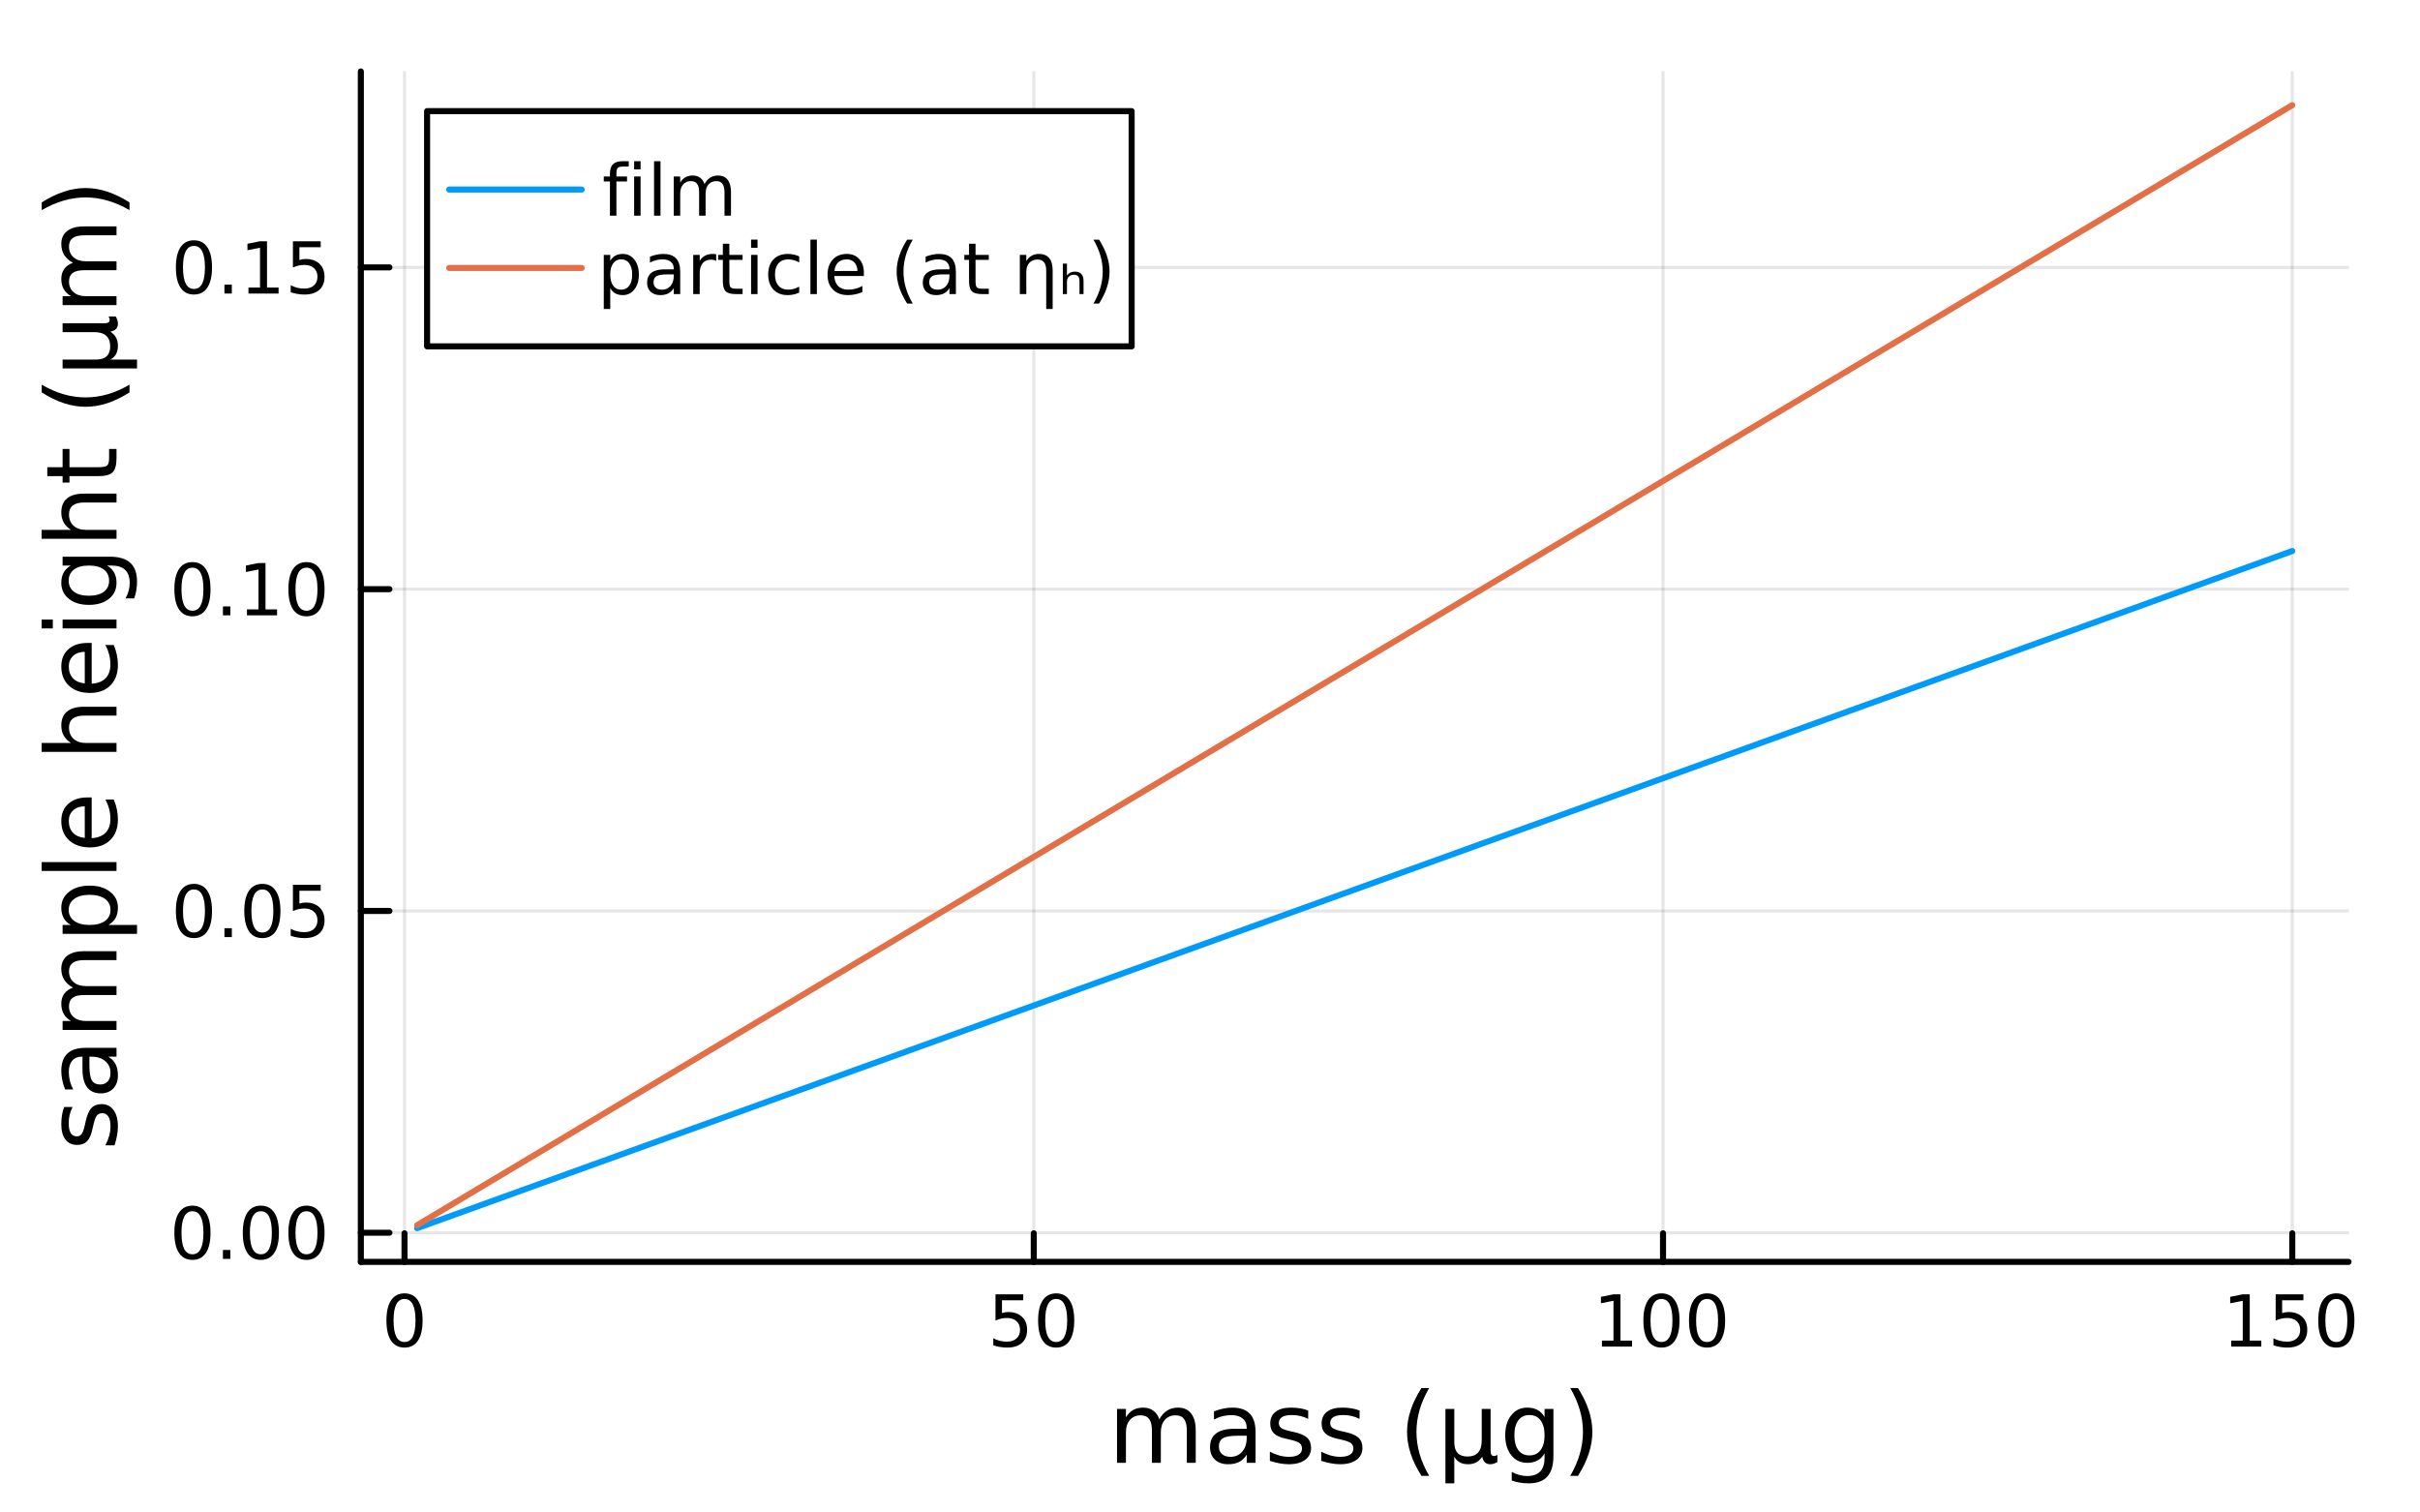 <?xml version="1.0" encoding="utf-8"?>
<svg xmlns="http://www.w3.org/2000/svg" xmlns:xlink="http://www.w3.org/1999/xlink" width="400" height="250" viewBox="0 0 1600 1000">
<rect x="0" y="0" width="1600" height="1000" fill="#333333" stroke="none"/>
<defs>
  <clipPath id="clip210">
    <rect x="0" y="0" width="1600" height="1000"/>
  </clipPath>
</defs>
<path clip-path="url(#clip210)" d="M0 1000 L1600 1000 L1600 0 L0 0  Z" fill="#ffffff" fill-rule="evenodd" fill-opacity="1"/>
<defs>
  <clipPath id="clip211">
    <rect x="320" y="0" width="1121" height="1000"/>
  </clipPath>
</defs>
<path clip-path="url(#clip210)" d="M238.572 834.31 L1552.76 834.31 L1552.76 47.244 L238.572 47.244  Z" fill="#ffffff" fill-rule="evenodd" fill-opacity="1"/>
<defs>
  <clipPath id="clip212">
    <rect x="238" y="47" width="1315" height="788"/>
  </clipPath>
</defs>
<polyline clip-path="url(#clip212)" style="stroke:#000000; stroke-linecap:round; stroke-linejoin:round; stroke-width:2; stroke-opacity:0.1; fill:none" points="267.445,834.31 267.445,47.244 "/>
<polyline clip-path="url(#clip212)" style="stroke:#000000; stroke-linecap:round; stroke-linejoin:round; stroke-width:2; stroke-opacity:0.1; fill:none" points="683.484,834.31 683.484,47.244 "/>
<polyline clip-path="url(#clip212)" style="stroke:#000000; stroke-linecap:round; stroke-linejoin:round; stroke-width:2; stroke-opacity:0.1; fill:none" points="1099.52,834.31 1099.52,47.244 "/>
<polyline clip-path="url(#clip212)" style="stroke:#000000; stroke-linecap:round; stroke-linejoin:round; stroke-width:2; stroke-opacity:0.1; fill:none" points="1515.56,834.31 1515.56,47.244 "/>
<polyline clip-path="url(#clip212)" style="stroke:#000000; stroke-linecap:round; stroke-linejoin:round; stroke-width:2; stroke-opacity:0.1; fill:none" points="238.572,815.039 1552.76,815.039 "/>
<polyline clip-path="url(#clip212)" style="stroke:#000000; stroke-linecap:round; stroke-linejoin:round; stroke-width:2; stroke-opacity:0.1; fill:none" points="238.572,602.29 1552.76,602.29 "/>
<polyline clip-path="url(#clip212)" style="stroke:#000000; stroke-linecap:round; stroke-linejoin:round; stroke-width:2; stroke-opacity:0.1; fill:none" points="238.572,389.54 1552.76,389.54 "/>
<polyline clip-path="url(#clip212)" style="stroke:#000000; stroke-linecap:round; stroke-linejoin:round; stroke-width:2; stroke-opacity:0.1; fill:none" points="238.572,176.79 1552.76,176.79 "/>
<polyline clip-path="url(#clip210)" style="stroke:#000000; stroke-linecap:round; stroke-linejoin:round; stroke-width:4; stroke-opacity:1; fill:none" points="238.572,834.31 1552.76,834.31 "/>
<polyline clip-path="url(#clip210)" style="stroke:#000000; stroke-linecap:round; stroke-linejoin:round; stroke-width:4; stroke-opacity:1; fill:none" points="267.445,834.31 267.445,815.412 "/>
<polyline clip-path="url(#clip210)" style="stroke:#000000; stroke-linecap:round; stroke-linejoin:round; stroke-width:4; stroke-opacity:1; fill:none" points="683.484,834.31 683.484,815.412 "/>
<polyline clip-path="url(#clip210)" style="stroke:#000000; stroke-linecap:round; stroke-linejoin:round; stroke-width:4; stroke-opacity:1; fill:none" points="1099.52,834.31 1099.52,815.412 "/>
<polyline clip-path="url(#clip210)" style="stroke:#000000; stroke-linecap:round; stroke-linejoin:round; stroke-width:4; stroke-opacity:1; fill:none" points="1515.56,834.31 1515.56,815.412 "/>
<path clip-path="url(#clip210)" d="M267.445 858.829 Q263.834 858.829 262.005 862.393 Q260.2 865.935 260.2 873.065 Q260.2 880.171 262.005 883.736 Q263.834 887.277 267.445 887.277 Q271.079 887.277 272.885 883.736 Q274.714 880.171 274.714 873.065 Q274.714 865.935 272.885 862.393 Q271.079 858.829 267.445 858.829 M267.445 855.125 Q273.255 855.125 276.311 859.731 Q279.39 864.315 279.39 873.065 Q279.39 881.791 276.311 886.398 Q273.255 890.981 267.445 890.981 Q261.635 890.981 258.556 886.398 Q255.501 881.791 255.501 873.065 Q255.501 864.315 258.556 859.731 Q261.635 855.125 267.445 855.125 Z" fill="#000000" fill-rule="nonzero" fill-opacity="1" /><path clip-path="url(#clip210)" d="M658.183 855.75 L676.54 855.75 L676.54 859.685 L662.466 859.685 L662.466 868.157 Q663.484 867.81 664.503 867.648 Q665.521 867.463 666.54 867.463 Q672.327 867.463 675.706 870.634 Q679.086 873.805 679.086 879.222 Q679.086 884.801 675.614 887.902 Q672.142 890.981 665.822 890.981 Q663.646 890.981 661.378 890.611 Q659.132 890.24 656.725 889.5 L656.725 884.801 Q658.808 885.935 661.031 886.49 Q663.253 887.046 665.73 887.046 Q669.734 887.046 672.072 884.94 Q674.41 882.833 674.41 879.222 Q674.41 875.611 672.072 873.504 Q669.734 871.398 665.73 871.398 Q663.855 871.398 661.98 871.815 Q660.128 872.231 658.183 873.111 L658.183 855.75 Z" fill="#000000" fill-rule="nonzero" fill-opacity="1" /><path clip-path="url(#clip210)" d="M698.299 858.829 Q694.688 858.829 692.859 862.393 Q691.054 865.935 691.054 873.065 Q691.054 880.171 692.859 883.736 Q694.688 887.277 698.299 887.277 Q701.933 887.277 703.739 883.736 Q705.567 880.171 705.567 873.065 Q705.567 865.935 703.739 862.393 Q701.933 858.829 698.299 858.829 M698.299 855.125 Q704.109 855.125 707.165 859.731 Q710.243 864.315 710.243 873.065 Q710.243 881.791 707.165 886.398 Q704.109 890.981 698.299 890.981 Q692.489 890.981 689.41 886.398 Q686.354 881.791 686.354 873.065 Q686.354 864.315 689.41 859.731 Q692.489 855.125 698.299 855.125 Z" fill="#000000" fill-rule="nonzero" fill-opacity="1" /><path clip-path="url(#clip210)" d="M1059.13 886.375 L1066.77 886.375 L1066.77 860.009 L1058.46 861.676 L1058.46 857.417 L1066.72 855.75 L1071.4 855.75 L1071.4 886.375 L1079.04 886.375 L1079.04 890.31 L1059.13 890.31 L1059.13 886.375 Z" fill="#000000" fill-rule="nonzero" fill-opacity="1" /><path clip-path="url(#clip210)" d="M1098.48 858.829 Q1094.87 858.829 1093.04 862.393 Q1091.24 865.935 1091.24 873.065 Q1091.24 880.171 1093.04 883.736 Q1094.87 887.277 1098.48 887.277 Q1102.12 887.277 1103.92 883.736 Q1105.75 880.171 1105.75 873.065 Q1105.75 865.935 1103.92 862.393 Q1102.12 858.829 1098.48 858.829 M1098.48 855.125 Q1104.29 855.125 1107.35 859.731 Q1110.43 864.315 1110.43 873.065 Q1110.43 881.791 1107.35 886.398 Q1104.29 890.981 1098.48 890.981 Q1092.67 890.981 1089.59 886.398 Q1086.54 881.791 1086.54 873.065 Q1086.54 864.315 1089.59 859.731 Q1092.67 855.125 1098.48 855.125 Z" fill="#000000" fill-rule="nonzero" fill-opacity="1" /><path clip-path="url(#clip210)" d="M1128.64 858.829 Q1125.03 858.829 1123.2 862.393 Q1121.4 865.935 1121.4 873.065 Q1121.4 880.171 1123.2 883.736 Q1125.03 887.277 1128.64 887.277 Q1132.28 887.277 1134.08 883.736 Q1135.91 880.171 1135.91 873.065 Q1135.91 865.935 1134.08 862.393 Q1132.28 858.829 1128.64 858.829 M1128.64 855.125 Q1134.45 855.125 1137.51 859.731 Q1140.59 864.315 1140.59 873.065 Q1140.59 881.791 1137.51 886.398 Q1134.45 890.981 1128.64 890.981 Q1122.83 890.981 1119.75 886.398 Q1116.7 881.791 1116.7 873.065 Q1116.7 864.315 1119.75 859.731 Q1122.83 855.125 1128.64 855.125 Z" fill="#000000" fill-rule="nonzero" fill-opacity="1" /><path clip-path="url(#clip210)" d="M1475.17 886.375 L1482.81 886.375 L1482.81 860.009 L1474.5 861.676 L1474.5 857.417 L1482.76 855.75 L1487.44 855.75 L1487.44 886.375 L1495.08 886.375 L1495.08 890.31 L1475.17 890.31 L1475.17 886.375 Z" fill="#000000" fill-rule="nonzero" fill-opacity="1" /><path clip-path="url(#clip210)" d="M1504.57 855.75 L1522.92 855.75 L1522.92 859.685 L1508.85 859.685 L1508.85 868.157 Q1509.87 867.81 1510.89 867.648 Q1511.9 867.463 1512.92 867.463 Q1518.71 867.463 1522.09 870.634 Q1525.47 873.805 1525.47 879.222 Q1525.47 884.801 1522 887.902 Q1518.52 890.981 1512.21 890.981 Q1510.03 890.981 1507.76 890.611 Q1505.52 890.24 1503.11 889.5 L1503.11 884.801 Q1505.19 885.935 1507.41 886.49 Q1509.64 887.046 1512.11 887.046 Q1516.12 887.046 1518.46 884.94 Q1520.79 882.833 1520.79 879.222 Q1520.79 875.611 1518.46 873.504 Q1516.12 871.398 1512.11 871.398 Q1510.24 871.398 1508.36 871.815 Q1506.51 872.231 1504.57 873.111 L1504.57 855.75 Z" fill="#000000" fill-rule="nonzero" fill-opacity="1" /><path clip-path="url(#clip210)" d="M1544.68 858.829 Q1541.07 858.829 1539.24 862.393 Q1537.44 865.935 1537.44 873.065 Q1537.44 880.171 1539.24 883.736 Q1541.07 887.277 1544.68 887.277 Q1548.32 887.277 1550.12 883.736 Q1551.95 880.171 1551.95 873.065 Q1551.95 865.935 1550.12 862.393 Q1548.32 858.829 1544.68 858.829 M1544.68 855.125 Q1550.49 855.125 1553.55 859.731 Q1556.63 864.315 1556.63 873.065 Q1556.63 881.791 1553.55 886.398 Q1550.49 890.981 1544.68 890.981 Q1538.87 890.981 1535.79 886.398 Q1532.74 881.791 1532.74 873.065 Q1532.74 864.315 1535.79 859.731 Q1538.87 855.125 1544.68 855.125 Z" fill="#000000" fill-rule="nonzero" fill-opacity="1" /><path clip-path="url(#clip210)" d="M766.504 938.369 Q768.7 934.422 771.755 932.544 Q774.811 930.667 778.949 930.667 Q784.519 930.667 787.542 934.581 Q790.566 938.465 790.566 945.658 L790.566 967.174 L784.678 967.174 L784.678 945.849 Q784.678 940.724 782.864 938.242 Q781.049 935.759 777.325 935.759 Q772.774 935.759 770.132 938.783 Q767.49 941.807 767.49 947.026 L767.49 967.174 L761.602 967.174 L761.602 945.849 Q761.602 940.693 759.788 938.242 Q757.974 935.759 754.186 935.759 Q749.698 935.759 747.057 938.815 Q744.415 941.838 744.415 947.026 L744.415 967.174 L738.527 967.174 L738.527 931.526 L744.415 931.526 L744.415 937.064 Q746.42 933.786 749.221 932.226 Q752.022 930.667 755.873 930.667 Q759.756 930.667 762.462 932.64 Q765.199 934.613 766.504 938.369 Z" fill="#000000" fill-rule="nonzero" fill-opacity="1" /><path clip-path="url(#clip210)" d="M818.448 949.254 Q811.35 949.254 808.613 950.878 Q805.876 952.501 805.876 956.416 Q805.876 959.535 807.913 961.381 Q809.982 963.195 813.515 963.195 Q818.384 963.195 821.313 959.758 Q824.273 956.288 824.273 950.559 L824.273 949.254 L818.448 949.254 M830.129 946.835 L830.129 967.174 L824.273 967.174 L824.273 961.763 Q822.267 965.01 819.275 966.569 Q816.284 968.097 811.955 968.097 Q806.48 968.097 803.234 965.041 Q800.019 961.954 800.019 956.798 Q800.019 950.782 804.03 947.727 Q808.072 944.671 816.061 944.671 L824.273 944.671 L824.273 944.098 Q824.273 940.056 821.599 937.86 Q818.957 935.632 814.151 935.632 Q811.096 935.632 808.199 936.364 Q805.303 937.096 802.629 938.56 L802.629 933.149 Q805.844 931.908 808.868 931.303 Q811.891 930.667 814.756 930.667 Q822.49 930.667 826.31 934.677 Q830.129 938.687 830.129 946.835 Z" fill="#000000" fill-rule="nonzero" fill-opacity="1" /><path clip-path="url(#clip210)" d="M864.918 932.576 L864.918 938.114 Q862.435 936.841 859.761 936.205 Q857.088 935.568 854.223 935.568 Q849.863 935.568 847.667 936.905 Q845.502 938.242 845.502 940.915 Q845.502 942.952 847.062 944.13 Q848.621 945.276 853.332 946.326 L855.337 946.772 Q861.576 948.109 864.186 950.559 Q866.827 952.978 866.827 957.339 Q866.827 962.304 862.881 965.2 Q858.966 968.097 852.091 968.097 Q849.226 968.097 846.107 967.524 Q843.02 966.983 839.582 965.869 L839.582 959.821 Q842.829 961.508 845.98 962.368 Q849.131 963.195 852.218 963.195 Q856.356 963.195 858.584 961.795 Q860.812 960.363 860.812 957.784 Q860.812 955.397 859.188 954.124 Q857.597 952.851 852.154 951.673 L850.117 951.196 Q844.675 950.05 842.256 947.695 Q839.837 945.308 839.837 941.17 Q839.837 936.141 843.402 933.404 Q846.966 930.667 853.523 930.667 Q856.77 930.667 859.634 931.144 Q862.499 931.621 864.918 932.576 Z" fill="#000000" fill-rule="nonzero" fill-opacity="1" /><path clip-path="url(#clip210)" d="M898.879 932.576 L898.879 938.114 Q896.396 936.841 893.722 936.205 Q891.049 935.568 888.184 935.568 Q883.824 935.568 881.628 936.905 Q879.463 938.242 879.463 940.915 Q879.463 942.952 881.023 944.13 Q882.582 945.276 887.293 946.326 L889.298 946.772 Q895.537 948.109 898.147 950.559 Q900.788 952.978 900.788 957.339 Q900.788 962.304 896.842 965.2 Q892.927 968.097 886.052 968.097 Q883.187 968.097 880.068 967.524 Q876.981 966.983 873.543 965.869 L873.543 959.821 Q876.79 961.508 879.941 962.368 Q883.092 963.195 886.179 963.195 Q890.317 963.195 892.545 961.795 Q894.773 960.363 894.773 957.784 Q894.773 955.397 893.15 954.124 Q891.558 952.851 886.115 951.673 L884.078 951.196 Q878.636 950.05 876.217 947.695 Q873.798 945.308 873.798 941.17 Q873.798 936.141 877.363 933.404 Q880.927 930.667 887.484 930.667 Q890.731 930.667 893.595 931.144 Q896.46 931.621 898.879 932.576 Z" fill="#000000" fill-rule="nonzero" fill-opacity="1" /><path clip-path="url(#clip210)" d="M944.903 917.712 Q940.638 925.033 938.569 932.194 Q936.5 939.356 936.5 946.708 Q936.5 954.06 938.569 961.286 Q940.67 968.479 944.903 975.768 L939.81 975.768 Q935.036 968.288 932.649 961.063 Q930.293 953.838 930.293 946.708 Q930.293 939.61 932.649 932.417 Q935.004 925.224 939.81 917.712 L944.903 917.712 Z" fill="#000000" fill-rule="nonzero" fill-opacity="1" /><path clip-path="url(#clip210)" d="M955.661 980.733 L955.661 931.526 L961.517 931.526 L961.517 953.679 Q961.517 958.294 963.713 960.649 Q965.91 963.004 970.206 963.004 Q974.917 963.004 977.272 960.331 Q979.659 957.657 979.659 952.31 L979.659 931.526 L985.516 931.526 L985.516 958.962 Q985.516 960.872 986.057 961.795 Q986.63 962.686 987.808 962.686 Q988.094 962.686 988.603 962.527 Q989.113 962.336 990.004 961.954 L990.004 966.665 Q988.699 967.397 987.521 967.747 Q986.375 968.097 985.261 968.097 Q983.065 968.097 981.76 966.856 Q980.455 965.614 979.978 963.068 Q978.386 965.582 976.063 966.856 Q973.771 968.097 970.652 968.097 Q967.405 968.097 965.114 966.856 Q962.854 965.614 961.517 963.132 L961.517 980.733 L955.661 980.733 Z" fill="#000000" fill-rule="nonzero" fill-opacity="1" /><path clip-path="url(#clip210)" d="M1021.2 948.936 Q1021.2 942.57 1018.55 939.069 Q1015.94 935.568 1011.2 935.568 Q1006.49 935.568 1003.85 939.069 Q1001.24 942.57 1001.24 948.936 Q1001.24 955.27 1003.85 958.771 Q1006.49 962.272 1011.2 962.272 Q1015.94 962.272 1018.55 958.771 Q1021.2 955.27 1021.2 948.936 M1027.05 962.75 Q1027.05 971.853 1023.01 976.277 Q1018.97 980.733 1010.63 980.733 Q1007.54 980.733 1004.8 980.255 Q1002.07 979.81 999.489 978.855 L999.489 973.158 Q1002.07 974.558 1004.58 975.226 Q1007.1 975.895 1009.71 975.895 Q1015.47 975.895 1018.33 972.871 Q1021.2 969.879 1021.2 963.8 L1021.2 960.904 Q1019.38 964.055 1016.55 965.614 Q1013.72 967.174 1009.77 967.174 Q1003.21 967.174 999.202 962.177 Q995.192 957.18 995.192 948.936 Q995.192 940.661 999.202 935.664 Q1003.21 930.667 1009.77 930.667 Q1013.72 930.667 1016.55 932.226 Q1019.38 933.786 1021.2 936.937 L1021.2 931.526 L1027.05 931.526 L1027.05 962.75 Z" fill="#000000" fill-rule="nonzero" fill-opacity="1" /><path clip-path="url(#clip210)" d="M1038.19 917.712 L1043.28 917.712 Q1048.06 925.224 1050.41 932.417 Q1052.8 939.61 1052.8 946.708 Q1052.8 953.838 1050.41 961.063 Q1048.06 968.288 1043.28 975.768 L1038.19 975.768 Q1042.43 968.479 1044.49 961.286 Q1046.59 954.06 1046.59 946.708 Q1046.59 939.356 1044.49 932.194 Q1042.43 925.033 1038.19 917.712 Z" fill="#000000" fill-rule="nonzero" fill-opacity="1" /><polyline clip-path="url(#clip210)" style="stroke:#000000; stroke-linecap:round; stroke-linejoin:round; stroke-width:4; stroke-opacity:1; fill:none" points="238.572,834.31 238.572,47.244 "/>
<polyline clip-path="url(#clip210)" style="stroke:#000000; stroke-linecap:round; stroke-linejoin:round; stroke-width:4; stroke-opacity:1; fill:none" points="238.572,815.039 257.47,815.039 "/>
<polyline clip-path="url(#clip210)" style="stroke:#000000; stroke-linecap:round; stroke-linejoin:round; stroke-width:4; stroke-opacity:1; fill:none" points="238.572,602.29 257.47,602.29 "/>
<polyline clip-path="url(#clip210)" style="stroke:#000000; stroke-linecap:round; stroke-linejoin:round; stroke-width:4; stroke-opacity:1; fill:none" points="238.572,389.54 257.47,389.54 "/>
<polyline clip-path="url(#clip210)" style="stroke:#000000; stroke-linecap:round; stroke-linejoin:round; stroke-width:4; stroke-opacity:1; fill:none" points="238.572,176.79 257.47,176.79 "/>
<path clip-path="url(#clip210)" d="M127.235 800.838 Q123.623 800.838 121.795 804.403 Q119.989 807.944 119.989 815.074 Q119.989 822.181 121.795 825.745 Q123.623 829.287 127.235 829.287 Q130.869 829.287 132.674 825.745 Q134.503 822.181 134.503 815.074 Q134.503 807.944 132.674 804.403 Q130.869 800.838 127.235 800.838 M127.235 797.134 Q133.045 797.134 136.1 801.741 Q139.179 806.324 139.179 815.074 Q139.179 823.801 136.1 828.407 Q133.045 832.991 127.235 832.991 Q121.424 832.991 118.346 828.407 Q115.29 823.801 115.29 815.074 Q115.29 806.324 118.346 801.741 Q121.424 797.134 127.235 797.134 Z" fill="#000000" fill-rule="nonzero" fill-opacity="1" /><path clip-path="url(#clip210)" d="M147.396 826.44 L152.281 826.44 L152.281 832.319 L147.396 832.319 L147.396 826.44 Z" fill="#000000" fill-rule="nonzero" fill-opacity="1" /><path clip-path="url(#clip210)" d="M172.466 800.838 Q168.855 800.838 167.026 804.403 Q165.22 807.944 165.22 815.074 Q165.22 822.181 167.026 825.745 Q168.855 829.287 172.466 829.287 Q176.1 829.287 177.906 825.745 Q179.734 822.181 179.734 815.074 Q179.734 807.944 177.906 804.403 Q176.1 800.838 172.466 800.838 M172.466 797.134 Q178.276 797.134 181.331 801.741 Q184.41 806.324 184.41 815.074 Q184.41 823.801 181.331 828.407 Q178.276 832.991 172.466 832.991 Q166.656 832.991 163.577 828.407 Q160.521 823.801 160.521 815.074 Q160.521 806.324 163.577 801.741 Q166.656 797.134 172.466 797.134 Z" fill="#000000" fill-rule="nonzero" fill-opacity="1" /><path clip-path="url(#clip210)" d="M202.628 800.838 Q199.017 800.838 197.188 804.403 Q195.382 807.944 195.382 815.074 Q195.382 822.181 197.188 825.745 Q199.017 829.287 202.628 829.287 Q206.262 829.287 208.067 825.745 Q209.896 822.181 209.896 815.074 Q209.896 807.944 208.067 804.403 Q206.262 800.838 202.628 800.838 M202.628 797.134 Q208.438 797.134 211.493 801.741 Q214.572 806.324 214.572 815.074 Q214.572 823.801 211.493 828.407 Q208.438 832.991 202.628 832.991 Q196.817 832.991 193.739 828.407 Q190.683 823.801 190.683 815.074 Q190.683 806.324 193.739 801.741 Q196.817 797.134 202.628 797.134 Z" fill="#000000" fill-rule="nonzero" fill-opacity="1" /><path clip-path="url(#clip210)" d="M128.23 588.088 Q124.619 588.088 122.79 591.653 Q120.985 595.195 120.985 602.324 Q120.985 609.431 122.79 612.995 Q124.619 616.537 128.23 616.537 Q131.864 616.537 133.67 612.995 Q135.498 609.431 135.498 602.324 Q135.498 595.195 133.67 591.653 Q131.864 588.088 128.23 588.088 M128.23 584.385 Q134.04 584.385 137.096 588.991 Q140.174 593.574 140.174 602.324 Q140.174 611.051 137.096 615.658 Q134.04 620.241 128.23 620.241 Q122.42 620.241 119.341 615.658 Q116.286 611.051 116.286 602.324 Q116.286 593.574 119.341 588.991 Q122.42 584.385 128.23 584.385 Z" fill="#000000" fill-rule="nonzero" fill-opacity="1" /><path clip-path="url(#clip210)" d="M148.392 613.69 L153.276 613.69 L153.276 619.57 L148.392 619.57 L148.392 613.69 Z" fill="#000000" fill-rule="nonzero" fill-opacity="1" /><path clip-path="url(#clip210)" d="M173.461 588.088 Q169.85 588.088 168.021 591.653 Q166.216 595.195 166.216 602.324 Q166.216 609.431 168.021 612.995 Q169.85 616.537 173.461 616.537 Q177.095 616.537 178.901 612.995 Q180.73 609.431 180.73 602.324 Q180.73 595.195 178.901 591.653 Q177.095 588.088 173.461 588.088 M173.461 584.385 Q179.271 584.385 182.327 588.991 Q185.406 593.574 185.406 602.324 Q185.406 611.051 182.327 615.658 Q179.271 620.241 173.461 620.241 Q167.651 620.241 164.572 615.658 Q161.517 611.051 161.517 602.324 Q161.517 593.574 164.572 588.991 Q167.651 584.385 173.461 584.385 Z" fill="#000000" fill-rule="nonzero" fill-opacity="1" /><path clip-path="url(#clip210)" d="M193.669 585.01 L212.026 585.01 L212.026 588.945 L197.952 588.945 L197.952 597.417 Q198.97 597.07 199.989 596.908 Q201.007 596.722 202.026 596.722 Q207.813 596.722 211.192 599.894 Q214.572 603.065 214.572 608.482 Q214.572 614.06 211.1 617.162 Q207.628 620.241 201.308 620.241 Q199.132 620.241 196.864 619.87 Q194.618 619.5 192.211 618.759 L192.211 614.06 Q194.294 615.195 196.517 615.75 Q198.739 616.306 201.216 616.306 Q205.22 616.306 207.558 614.199 Q209.896 612.093 209.896 608.482 Q209.896 604.871 207.558 602.764 Q205.22 600.658 201.216 600.658 Q199.341 600.658 197.466 601.074 Q195.614 601.491 193.669 602.371 L193.669 585.01 Z" fill="#000000" fill-rule="nonzero" fill-opacity="1" /><path clip-path="url(#clip210)" d="M127.235 375.338 Q123.623 375.338 121.795 378.903 Q119.989 382.445 119.989 389.574 Q119.989 396.681 121.795 400.246 Q123.623 403.787 127.235 403.787 Q130.869 403.787 132.674 400.246 Q134.503 396.681 134.503 389.574 Q134.503 382.445 132.674 378.903 Q130.869 375.338 127.235 375.338 M127.235 371.635 Q133.045 371.635 136.1 376.241 Q139.179 380.824 139.179 389.574 Q139.179 398.301 136.1 402.908 Q133.045 407.491 127.235 407.491 Q121.424 407.491 118.346 402.908 Q115.29 398.301 115.29 389.574 Q115.29 380.824 118.346 376.241 Q121.424 371.635 127.235 371.635 Z" fill="#000000" fill-rule="nonzero" fill-opacity="1" /><path clip-path="url(#clip210)" d="M147.396 400.94 L152.281 400.94 L152.281 406.82 L147.396 406.82 L147.396 400.94 Z" fill="#000000" fill-rule="nonzero" fill-opacity="1" /><path clip-path="url(#clip210)" d="M163.276 402.885 L170.915 402.885 L170.915 376.519 L162.605 378.186 L162.605 373.926 L170.869 372.26 L175.544 372.26 L175.544 402.885 L183.183 402.885 L183.183 406.82 L163.276 406.82 L163.276 402.885 Z" fill="#000000" fill-rule="nonzero" fill-opacity="1" /><path clip-path="url(#clip210)" d="M202.628 375.338 Q199.017 375.338 197.188 378.903 Q195.382 382.445 195.382 389.574 Q195.382 396.681 197.188 400.246 Q199.017 403.787 202.628 403.787 Q206.262 403.787 208.067 400.246 Q209.896 396.681 209.896 389.574 Q209.896 382.445 208.067 378.903 Q206.262 375.338 202.628 375.338 M202.628 371.635 Q208.438 371.635 211.493 376.241 Q214.572 380.824 214.572 389.574 Q214.572 398.301 211.493 402.908 Q208.438 407.491 202.628 407.491 Q196.817 407.491 193.739 402.908 Q190.683 398.301 190.683 389.574 Q190.683 380.824 193.739 376.241 Q196.817 371.635 202.628 371.635 Z" fill="#000000" fill-rule="nonzero" fill-opacity="1" /><path clip-path="url(#clip210)" d="M128.23 162.589 Q124.619 162.589 122.79 166.153 Q120.985 169.695 120.985 176.825 Q120.985 183.931 122.79 187.496 Q124.619 191.038 128.23 191.038 Q131.864 191.038 133.67 187.496 Q135.498 183.931 135.498 176.825 Q135.498 169.695 133.67 166.153 Q131.864 162.589 128.23 162.589 M128.23 158.885 Q134.04 158.885 137.096 163.491 Q140.174 168.075 140.174 176.825 Q140.174 185.551 137.096 190.158 Q134.04 194.741 128.23 194.741 Q122.42 194.741 119.341 190.158 Q116.286 185.551 116.286 176.825 Q116.286 168.075 119.341 163.491 Q122.42 158.885 128.23 158.885 Z" fill="#000000" fill-rule="nonzero" fill-opacity="1" /><path clip-path="url(#clip210)" d="M148.392 188.19 L153.276 188.19 L153.276 194.07 L148.392 194.07 L148.392 188.19 Z" fill="#000000" fill-rule="nonzero" fill-opacity="1" /><path clip-path="url(#clip210)" d="M164.271 190.135 L171.91 190.135 L171.91 163.769 L163.6 165.436 L163.6 161.177 L171.864 159.51 L176.54 159.51 L176.54 190.135 L184.179 190.135 L184.179 194.07 L164.271 194.07 L164.271 190.135 Z" fill="#000000" fill-rule="nonzero" fill-opacity="1" /><path clip-path="url(#clip210)" d="M193.669 159.51 L212.026 159.51 L212.026 163.445 L197.952 163.445 L197.952 171.917 Q198.97 171.57 199.989 171.408 Q201.007 171.223 202.026 171.223 Q207.813 171.223 211.192 174.394 Q214.572 177.565 214.572 182.982 Q214.572 188.561 211.1 191.663 Q207.628 194.741 201.308 194.741 Q199.132 194.741 196.864 194.371 Q194.618 194 192.211 193.26 L192.211 188.561 Q194.294 189.695 196.517 190.25 Q198.739 190.806 201.216 190.806 Q205.22 190.806 207.558 188.7 Q209.896 186.593 209.896 182.982 Q209.896 179.371 207.558 177.264 Q205.22 175.158 201.216 175.158 Q199.341 175.158 197.466 175.575 Q195.614 175.991 193.669 176.871 L193.669 159.51 Z" fill="#000000" fill-rule="nonzero" fill-opacity="1" /><path clip-path="url(#clip210)" d="M42.437 731.897 L47.975 731.897 Q46.702 734.379 46.065 737.053 Q45.428 739.726 45.428 742.591 Q45.428 746.952 46.765 749.148 Q48.102 751.312 50.776 751.312 Q52.813 751.312 53.99 749.752 Q55.136 748.193 56.187 743.482 L56.632 741.477 Q57.969 735.239 60.42 732.629 Q62.839 729.987 67.199 729.987 Q72.164 729.987 75.061 733.934 Q77.957 737.849 77.957 744.724 Q77.957 747.588 77.384 750.707 Q76.843 753.795 75.729 757.232 L69.682 757.232 Q71.369 753.986 72.228 750.835 Q73.056 747.684 73.056 744.596 Q73.056 740.459 71.655 738.231 Q70.223 736.003 67.645 736.003 Q65.258 736.003 63.984 737.626 Q62.711 739.217 61.534 744.66 L61.056 746.697 Q59.91 752.14 57.555 754.559 Q55.168 756.978 51.03 756.978 Q46.001 756.978 43.264 753.413 Q40.527 749.848 40.527 743.291 Q40.527 740.045 41.004 737.18 Q41.482 734.316 42.437 731.897 Z" fill="#000000" fill-rule="nonzero" fill-opacity="1" /><path clip-path="url(#clip210)" d="M59.115 704.46 Q59.115 711.558 60.738 714.295 Q62.361 717.033 66.276 717.033 Q69.395 717.033 71.241 714.996 Q73.056 712.927 73.056 709.394 Q73.056 704.524 69.618 701.596 Q66.149 698.636 60.42 698.636 L59.115 698.636 L59.115 704.46 M56.696 692.779 L77.034 692.779 L77.034 698.636 L71.623 698.636 Q74.87 700.641 76.429 703.633 Q77.957 706.625 77.957 710.953 Q77.957 716.428 74.902 719.674 Q71.814 722.889 66.658 722.889 Q60.642 722.889 57.587 718.879 Q54.531 714.837 54.531 706.848 L54.531 698.636 L53.959 698.636 Q49.916 698.636 47.72 701.309 Q45.492 703.951 45.492 708.757 Q45.492 711.813 46.224 714.709 Q46.956 717.606 48.42 720.279 L43.01 720.279 Q41.768 717.065 41.163 714.041 Q40.527 711.017 40.527 708.153 Q40.527 700.418 44.537 696.599 Q48.548 692.779 56.696 692.779 Z" fill="#000000" fill-rule="nonzero" fill-opacity="1" /><path clip-path="url(#clip210)" d="M48.229 652.962 Q44.283 650.766 42.405 647.71 Q40.527 644.655 40.527 640.517 Q40.527 634.947 44.442 631.923 Q48.325 628.9 55.518 628.9 L77.034 628.9 L77.034 634.788 L55.709 634.788 Q50.585 634.788 48.102 636.602 Q45.619 638.416 45.619 642.14 Q45.619 646.692 48.643 649.333 Q51.667 651.975 56.887 651.975 L77.034 651.975 L77.034 657.863 L55.709 657.863 Q50.553 657.863 48.102 659.678 Q45.619 661.492 45.619 665.28 Q45.619 669.767 48.675 672.409 Q51.699 675.051 56.887 675.051 L77.034 675.051 L77.034 680.939 L41.386 680.939 L41.386 675.051 L46.924 675.051 Q43.646 673.046 42.086 670.245 Q40.527 667.444 40.527 663.593 Q40.527 659.71 42.5 657.004 Q44.474 654.267 48.229 652.962 Z" fill="#000000" fill-rule="nonzero" fill-opacity="1" /><path clip-path="url(#clip210)" d="M71.687 611.553 L90.593 611.553 L90.593 617.441 L41.386 617.441 L41.386 611.553 L46.797 611.553 Q43.614 609.707 42.086 606.906 Q40.527 604.073 40.527 600.158 Q40.527 593.665 45.683 589.623 Q50.839 585.549 59.242 585.549 Q67.645 585.549 72.801 589.623 Q77.957 593.665 77.957 600.158 Q77.957 604.073 76.429 606.906 Q74.87 609.707 71.687 611.553 M59.242 591.628 Q52.781 591.628 49.12 594.302 Q45.428 596.944 45.428 601.591 Q45.428 606.238 49.12 608.911 Q52.781 611.553 59.242 611.553 Q65.703 611.553 69.395 608.911 Q73.056 606.238 73.056 601.591 Q73.056 596.944 69.395 594.302 Q65.703 591.628 59.242 591.628 Z" fill="#000000" fill-rule="nonzero" fill-opacity="1" /><path clip-path="url(#clip210)" d="M27.509 575.841 L27.509 569.985 L77.034 569.985 L77.034 575.841 L27.509 575.841 Z" fill="#000000" fill-rule="nonzero" fill-opacity="1" /><path clip-path="url(#clip210)" d="M57.746 527.239 L60.611 527.239 L60.611 554.166 Q66.658 553.784 69.841 550.538 Q72.992 547.259 72.992 541.435 Q72.992 538.061 72.164 534.91 Q71.337 531.727 69.682 528.608 L75.22 528.608 Q76.557 531.759 77.257 535.069 Q77.957 538.379 77.957 541.785 Q77.957 550.315 72.992 555.312 Q68.027 560.277 59.56 560.277 Q50.807 560.277 45.683 555.567 Q40.527 550.824 40.527 542.803 Q40.527 535.61 45.174 531.441 Q49.789 527.239 57.746 527.239 M56.027 533.096 Q51.221 533.159 48.357 535.801 Q45.492 538.411 45.492 542.74 Q45.492 547.641 48.261 550.601 Q51.03 553.53 56.059 553.975 L56.027 533.096 Z" fill="#000000" fill-rule="nonzero" fill-opacity="1" /><path clip-path="url(#clip210)" d="M55.518 467.274 L77.034 467.274 L77.034 473.131 L55.709 473.131 Q50.648 473.131 48.134 475.104 Q45.619 477.077 45.619 481.024 Q45.619 485.767 48.643 488.504 Q51.667 491.241 56.887 491.241 L77.034 491.241 L77.034 497.129 L27.509 497.129 L27.509 491.241 L46.924 491.241 Q43.71 489.14 42.118 486.308 Q40.527 483.443 40.527 479.719 Q40.527 473.576 44.346 470.425 Q48.134 467.274 55.518 467.274 Z" fill="#000000" fill-rule="nonzero" fill-opacity="1" /><path clip-path="url(#clip210)" d="M57.746 425.101 L60.611 425.101 L60.611 452.028 Q66.658 451.646 69.841 448.4 Q72.992 445.122 72.992 439.297 Q72.992 435.923 72.164 432.772 Q71.337 429.589 69.682 426.47 L75.22 426.47 Q76.557 429.621 77.257 432.931 Q77.957 436.241 77.957 439.647 Q77.957 448.177 72.992 453.174 Q68.027 458.139 59.56 458.139 Q50.807 458.139 45.683 453.429 Q40.527 448.686 40.527 440.666 Q40.527 433.472 45.174 429.303 Q49.789 425.101 57.746 425.101 M56.027 430.958 Q51.221 431.022 48.357 433.663 Q45.492 436.273 45.492 440.602 Q45.492 445.504 48.261 448.464 Q51.03 451.392 56.059 451.837 L56.027 430.958 Z" fill="#000000" fill-rule="nonzero" fill-opacity="1" /><path clip-path="url(#clip210)" d="M41.386 415.489 L41.386 409.633 L77.034 409.633 L77.034 415.489 L41.386 415.489 M27.509 415.489 L27.509 409.633 L34.925 409.633 L34.925 415.489 L27.509 415.489 Z" fill="#000000" fill-rule="nonzero" fill-opacity="1" /><path clip-path="url(#clip210)" d="M58.796 373.921 Q52.431 373.921 48.93 376.563 Q45.428 379.173 45.428 383.915 Q45.428 388.626 48.93 391.268 Q52.431 393.878 58.796 393.878 Q65.13 393.878 68.631 391.268 Q72.133 388.626 72.133 383.915 Q72.133 379.173 68.631 376.563 Q65.13 373.921 58.796 373.921 M72.61 368.065 Q81.713 368.065 86.137 372.107 Q90.593 376.149 90.593 384.488 Q90.593 387.576 90.116 390.313 Q89.67 393.05 88.715 395.628 L83.018 395.628 Q84.418 393.05 85.087 390.536 Q85.755 388.021 85.755 385.411 Q85.755 379.65 82.731 376.786 Q79.74 373.921 73.66 373.921 L70.764 373.921 Q73.915 375.735 75.475 378.568 Q77.034 381.401 77.034 385.348 Q77.034 391.904 72.037 395.915 Q67.04 399.925 58.796 399.925 Q50.521 399.925 45.524 395.915 Q40.527 391.904 40.527 385.348 Q40.527 381.401 42.086 378.568 Q43.646 375.735 46.797 373.921 L41.386 373.921 L41.386 368.065 L72.61 368.065 Z" fill="#000000" fill-rule="nonzero" fill-opacity="1" /><path clip-path="url(#clip210)" d="M55.518 326.369 L77.034 326.369 L77.034 332.226 L55.709 332.226 Q50.648 332.226 48.134 334.199 Q45.619 336.172 45.619 340.119 Q45.619 344.862 48.643 347.599 Q51.667 350.336 56.887 350.336 L77.034 350.336 L77.034 356.224 L27.509 356.224 L27.509 350.336 L46.924 350.336 Q43.71 348.236 42.118 345.403 Q40.527 342.538 40.527 338.814 Q40.527 332.671 44.346 329.52 Q48.134 326.369 55.518 326.369 Z" fill="#000000" fill-rule="nonzero" fill-opacity="1" /><path clip-path="url(#clip210)" d="M31.265 308.895 L41.386 308.895 L41.386 296.832 L45.938 296.832 L45.938 308.895 L65.289 308.895 Q69.65 308.895 70.891 307.718 Q72.133 306.508 72.133 302.848 L72.133 296.832 L77.034 296.832 L77.034 302.848 Q77.034 309.627 74.52 312.206 Q71.973 314.784 65.289 314.784 L45.938 314.784 L45.938 319.081 L41.386 319.081 L41.386 314.784 L31.265 314.784 L31.265 308.895 Z" fill="#000000" fill-rule="nonzero" fill-opacity="1" /><path clip-path="url(#clip210)" d="M27.573 254.341 Q34.893 258.606 42.055 260.675 Q49.216 262.744 56.568 262.744 Q63.921 262.744 71.146 260.675 Q78.339 258.575 85.628 254.341 L85.628 259.434 Q78.148 264.208 70.923 266.595 Q63.698 268.951 56.568 268.951 Q49.471 268.951 42.277 266.595 Q35.084 264.24 27.573 259.434 L27.573 254.341 Z" fill="#000000" fill-rule="nonzero" fill-opacity="1" /><path clip-path="url(#clip210)" d="M90.593 243.583 L41.386 243.583 L41.386 237.727 L63.539 237.727 Q68.154 237.727 70.509 235.531 Q72.865 233.335 72.865 229.038 Q72.865 224.327 70.191 221.972 Q67.517 219.585 62.17 219.585 L41.386 219.585 L41.386 213.728 L68.822 213.728 Q70.732 213.728 71.655 213.187 Q72.546 212.614 72.546 211.436 Q72.546 211.15 72.387 210.641 Q72.196 210.132 71.814 209.24 L76.525 209.24 Q77.257 210.545 77.607 211.723 Q77.957 212.869 77.957 213.983 Q77.957 216.179 76.716 217.484 Q75.475 218.789 72.928 219.266 Q75.443 220.858 76.716 223.181 Q77.957 225.473 77.957 228.592 Q77.957 231.839 76.716 234.13 Q75.475 236.39 72.992 237.727 L90.593 237.727 L90.593 243.583 Z" fill="#000000" fill-rule="nonzero" fill-opacity="1" /><path clip-path="url(#clip210)" d="M48.229 173.751 Q44.283 171.555 42.405 168.5 Q40.527 165.444 40.527 161.307 Q40.527 155.737 44.442 152.713 Q48.325 149.689 55.518 149.689 L77.034 149.689 L77.034 155.577 L55.709 155.577 Q50.585 155.577 48.102 157.392 Q45.619 159.206 45.619 162.93 Q45.619 167.481 48.643 170.123 Q51.667 172.765 56.887 172.765 L77.034 172.765 L77.034 178.653 L55.709 178.653 Q50.553 178.653 48.102 180.467 Q45.619 182.282 45.619 186.069 Q45.619 190.557 48.675 193.199 Q51.699 195.84 56.887 195.84 L77.034 195.84 L77.034 201.729 L41.386 201.729 L41.386 195.84 L46.924 195.84 Q43.646 193.835 42.086 191.034 Q40.527 188.233 40.527 184.382 Q40.527 180.499 42.5 177.794 Q44.474 175.056 48.229 173.751 Z" fill="#000000" fill-rule="nonzero" fill-opacity="1" /><path clip-path="url(#clip210)" d="M27.573 138.931 L27.573 133.839 Q35.084 129.064 42.277 126.709 Q49.471 124.322 56.568 124.322 Q63.698 124.322 70.923 126.709 Q78.148 129.064 85.628 133.839 L85.628 138.931 Q78.339 134.698 71.146 132.629 Q63.921 130.528 56.568 130.528 Q49.216 130.528 42.055 132.629 Q34.893 134.698 27.573 138.931 Z" fill="#000000" fill-rule="nonzero" fill-opacity="1" /><polyline clip-path="url(#clip212)" style="stroke:#009af9; stroke-linecap:round; stroke-linejoin:round; stroke-width:4; stroke-opacity:1; fill:none" points="275.766,812.034 284.087,809.029 292.407,806.025 300.728,803.02 309.049,800.015 317.37,797.01 325.691,794.005 334.011,791 342.332,787.995 350.653,784.99 358.974,781.985 367.294,778.98 375.615,775.975 383.936,772.97 392.257,769.965 400.578,766.96 408.898,763.955 417.219,760.95 425.54,757.945 433.861,754.941 442.182,751.936 450.502,748.931 458.823,745.926 467.144,742.921 475.465,739.916 483.785,736.911 492.106,733.906 500.427,730.901 508.748,727.896 517.069,724.891 525.389,721.886 533.71,718.881 542.031,715.876 550.352,712.871 558.672,709.866 566.993,706.861 575.314,703.857 583.635,700.852 591.956,697.847 600.276,694.842 608.597,691.837 616.918,688.832 625.239,685.827 633.559,682.822 641.88,679.817 650.201,676.812 658.522,673.807 666.843,670.802 675.163,667.797 683.484,664.792 691.805,661.787 700.126,658.782 708.446,655.777 716.767,652.773 725.088,649.768 733.409,646.763 741.73,643.758 750.05,640.753 758.371,637.748 766.692,634.743 775.013,631.738 783.333,628.733 791.654,625.728 799.975,622.723 808.296,619.718 816.617,616.713 824.937,613.708 833.258,610.703 841.579,607.698 849.9,604.693 858.22,601.689 866.541,598.684 874.862,595.679 883.183,592.674 891.504,589.669 899.824,586.664 908.145,583.659 916.466,580.654 924.787,577.649 933.107,574.644 941.428,571.639 949.749,568.634 958.07,565.629 966.391,562.624 974.711,559.619 983.032,556.614 991.353,553.609 999.674,550.605 1007.99,547.6 1016.32,544.595 1024.64,541.59 1032.96,538.585 1041.28,535.58 1049.6,532.575 1057.92,529.57 1066.24,526.565 1074.56,523.56 1082.88,520.555 1091.2,517.55 1099.52,514.545 1107.84,511.54 1116.16,508.535 1124.49,505.53 1132.81,502.526 1141.13,499.521 1149.45,496.516 1157.77,493.511 1166.09,490.506 1174.41,487.501 1182.73,484.496 1191.05,481.491 1199.37,478.486 1207.69,475.481 1216.01,472.476 1224.33,469.471 1232.66,466.466 1240.98,463.461 1249.3,460.456 1257.62,457.451 1265.94,454.446 1274.26,451.442 1282.58,448.437 1290.9,445.432 1299.22,442.427 1307.54,439.422 1315.86,436.417 1324.18,433.412 1332.5,430.407 1340.83,427.402 1349.15,424.397 1357.47,421.392 1365.79,418.387 1374.11,415.382 1382.43,412.377 1390.75,409.372 1399.07,406.367 1407.39,403.362 1415.71,400.358 1424.03,397.353 1432.35,394.348 1440.68,391.343 1449,388.338 1457.32,385.333 1465.64,382.328 1473.96,379.323 1482.28,376.318 1490.6,373.313 1498.92,370.308 1507.24,367.303 1515.56,364.298 "/>
<polyline clip-path="url(#clip212)" style="stroke:#e26f46; stroke-linecap:round; stroke-linejoin:round; stroke-width:4; stroke-opacity:1; fill:none" points="275.766,810.069 284.087,805.099 292.407,800.129 300.728,795.159 309.049,790.189 317.37,785.219 325.691,780.248 334.011,775.278 342.332,770.308 350.653,765.338 358.974,760.368 367.294,755.398 375.615,750.428 383.936,745.457 392.257,740.487 400.578,735.517 408.898,730.547 417.219,725.577 425.54,720.607 433.861,715.637 442.182,710.667 450.502,705.696 458.823,700.726 467.144,695.756 475.465,690.786 483.785,685.816 492.106,680.846 500.427,675.876 508.748,670.906 517.069,665.935 525.389,660.965 533.71,655.995 542.031,651.025 550.352,646.055 558.672,641.085 566.993,636.115 575.314,631.144 583.635,626.174 591.956,621.204 600.276,616.234 608.597,611.264 616.918,606.294 625.239,601.324 633.559,596.354 641.88,591.383 650.201,586.413 658.522,581.443 666.843,576.473 675.163,571.503 683.484,566.533 691.805,561.563 700.126,556.592 708.446,551.622 716.767,546.652 725.088,541.682 733.409,536.712 741.73,531.742 750.05,526.772 758.371,521.802 766.692,516.831 775.013,511.861 783.333,506.891 791.654,501.921 799.975,496.951 808.296,491.981 816.617,487.011 824.937,482.04 833.258,477.07 841.579,472.1 849.9,467.13 858.22,462.16 866.541,457.19 874.862,452.22 883.183,447.25 891.504,442.279 899.824,437.309 908.145,432.339 916.466,427.369 924.787,422.399 933.107,417.429 941.428,412.459 949.749,407.489 958.07,402.518 966.391,397.548 974.711,392.578 983.032,387.608 991.353,382.638 999.674,377.668 1007.99,372.698 1016.32,367.727 1024.64,362.757 1032.96,357.787 1041.28,352.817 1049.6,347.847 1057.92,342.877 1066.24,337.907 1074.56,332.937 1082.88,327.966 1091.2,322.996 1099.52,318.026 1107.84,313.056 1116.16,308.086 1124.49,303.116 1132.81,298.146 1141.13,293.175 1149.45,288.205 1157.77,283.235 1166.09,278.265 1174.41,273.295 1182.73,268.325 1191.05,263.355 1199.37,258.385 1207.69,253.414 1216.01,248.444 1224.33,243.474 1232.66,238.504 1240.98,233.534 1249.3,228.564 1257.62,223.594 1265.94,218.623 1274.26,213.653 1282.58,208.683 1290.9,203.713 1299.22,198.743 1307.54,193.773 1315.86,188.803 1324.18,183.833 1332.5,178.862 1340.83,173.892 1349.15,168.922 1357.47,163.952 1365.79,158.982 1374.11,154.012 1382.43,149.042 1390.75,144.072 1399.07,139.101 1407.39,134.131 1415.71,129.161 1424.03,124.191 1432.35,119.221 1440.68,114.251 1449,109.281 1457.32,104.31 1465.64,99.34 1473.96,94.37 1482.28,89.4 1490.6,84.43 1498.92,79.46 1507.24,74.49 1515.56,69.519 "/>
<path clip-path="url(#clip210)" d="M282.378 229 L748.193 229 L748.193 73.48 L282.378 73.48  Z" fill="#ffffff" fill-rule="evenodd" fill-opacity="1"/>
<polyline clip-path="url(#clip210)" style="stroke:#000000; stroke-linecap:round; stroke-linejoin:round; stroke-width:4; stroke-opacity:1; fill:none" points="282.378,229 748.193,229 748.193,73.48 282.378,73.48 282.378,229 "/>
<polyline clip-path="url(#clip210)" style="stroke:#009af9; stroke-linecap:round; stroke-linejoin:round; stroke-width:4; stroke-opacity:1; fill:none" points="296.98,125.32 384.592,125.32 "/>
<path clip-path="url(#clip210)" d="M415.699 106.581 L415.699 110.123 L411.625 110.123 Q409.333 110.123 408.431 111.049 Q407.551 111.975 407.551 114.382 L407.551 116.674 L414.565 116.674 L414.565 119.984 L407.551 119.984 L407.551 142.6 L403.269 142.6 L403.269 119.984 L399.195 119.984 L399.195 116.674 L403.269 116.674 L403.269 114.868 Q403.269 110.54 405.282 108.572 Q407.296 106.581 411.671 106.581 L415.699 106.581 Z" fill="#000000" fill-rule="nonzero" fill-opacity="1" /><path clip-path="url(#clip210)" d="M419.264 116.674 L423.523 116.674 L423.523 142.6 L419.264 142.6 L419.264 116.674 M419.264 106.581 L423.523 106.581 L423.523 111.975 L419.264 111.975 L419.264 106.581 Z" fill="#000000" fill-rule="nonzero" fill-opacity="1" /><path clip-path="url(#clip210)" d="M432.435 106.581 L436.694 106.581 L436.694 142.6 L432.435 142.6 L432.435 106.581 Z" fill="#000000" fill-rule="nonzero" fill-opacity="1" /><path clip-path="url(#clip210)" d="M465.791 121.651 Q467.389 118.78 469.611 117.415 Q471.833 116.049 474.842 116.049 Q478.893 116.049 481.092 118.896 Q483.291 121.72 483.291 126.952 L483.291 142.6 L479.009 142.6 L479.009 127.09 Q479.009 123.364 477.689 121.558 Q476.37 119.753 473.662 119.753 Q470.352 119.753 468.43 121.952 Q466.509 124.151 466.509 127.947 L466.509 142.6 L462.227 142.6 L462.227 127.09 Q462.227 123.34 460.907 121.558 Q459.588 119.753 456.833 119.753 Q453.569 119.753 451.648 121.975 Q449.727 124.174 449.727 127.947 L449.727 142.6 L445.444 142.6 L445.444 116.674 L449.727 116.674 L449.727 120.702 Q451.185 118.317 453.222 117.183 Q455.259 116.049 458.06 116.049 Q460.884 116.049 462.852 117.484 Q464.842 118.919 465.791 121.651 Z" fill="#000000" fill-rule="nonzero" fill-opacity="1" /><polyline clip-path="url(#clip210)" style="stroke:#e26f46; stroke-linecap:round; stroke-linejoin:round; stroke-width:4; stroke-opacity:1; fill:none" points="296.98,177.16 384.592,177.16 "/>
<path clip-path="url(#clip210)" d="M403.477 190.551 L403.477 204.301 L399.195 204.301 L399.195 168.514 L403.477 168.514 L403.477 172.449 Q404.819 170.134 406.857 169.023 Q408.917 167.889 411.764 167.889 Q416.486 167.889 419.426 171.639 Q422.389 175.389 422.389 181.5 Q422.389 187.611 419.426 191.361 Q416.486 195.111 411.764 195.111 Q408.917 195.111 406.857 194 Q404.819 192.866 403.477 190.551 M417.968 181.5 Q417.968 176.801 416.023 174.139 Q414.102 171.454 410.722 171.454 Q407.343 171.454 405.398 174.139 Q403.477 176.801 403.477 181.5 Q403.477 186.199 405.398 188.884 Q407.343 191.546 410.722 191.546 Q414.102 191.546 416.023 188.884 Q417.968 186.199 417.968 181.5 Z" fill="#000000" fill-rule="nonzero" fill-opacity="1" /><path clip-path="url(#clip210)" d="M441.231 181.407 Q436.069 181.407 434.079 182.588 Q432.088 183.768 432.088 186.616 Q432.088 188.884 433.569 190.227 Q435.074 191.546 437.643 191.546 Q441.185 191.546 443.315 189.046 Q445.467 186.523 445.467 182.356 L445.467 181.407 L441.231 181.407 M449.727 179.648 L449.727 194.44 L445.467 194.44 L445.467 190.504 Q444.009 192.866 441.833 194 Q439.657 195.111 436.509 195.111 Q432.528 195.111 430.167 192.889 Q427.829 190.643 427.829 186.893 Q427.829 182.518 430.745 180.296 Q433.685 178.074 439.495 178.074 L445.467 178.074 L445.467 177.657 Q445.467 174.718 443.523 173.12 Q441.602 171.5 438.106 171.5 Q435.884 171.5 433.778 172.032 Q431.671 172.565 429.727 173.63 L429.727 169.694 Q432.065 168.792 434.264 168.352 Q436.463 167.889 438.546 167.889 Q444.171 167.889 446.949 170.805 Q449.727 173.722 449.727 179.648 Z" fill="#000000" fill-rule="nonzero" fill-opacity="1" /><path clip-path="url(#clip210)" d="M473.523 172.495 Q472.805 172.079 471.949 171.893 Q471.115 171.685 470.097 171.685 Q466.486 171.685 464.541 174.046 Q462.62 176.384 462.62 180.782 L462.62 194.44 L458.338 194.44 L458.338 168.514 L462.62 168.514 L462.62 172.542 Q463.963 170.18 466.115 169.046 Q468.268 167.889 471.347 167.889 Q471.787 167.889 472.319 167.958 Q472.852 168.005 473.5 168.12 L473.523 172.495 Z" fill="#000000" fill-rule="nonzero" fill-opacity="1" /><path clip-path="url(#clip210)" d="M482.203 161.153 L482.203 168.514 L490.976 168.514 L490.976 171.824 L482.203 171.824 L482.203 185.898 Q482.203 189.069 483.06 189.972 Q483.939 190.875 486.601 190.875 L490.976 190.875 L490.976 194.44 L486.601 194.44 Q481.671 194.44 479.796 192.611 Q477.921 190.759 477.921 185.898 L477.921 171.824 L474.796 171.824 L474.796 168.514 L477.921 168.514 L477.921 161.153 L482.203 161.153 Z" fill="#000000" fill-rule="nonzero" fill-opacity="1" /><path clip-path="url(#clip210)" d="M496.578 168.514 L500.837 168.514 L500.837 194.44 L496.578 194.44 L496.578 168.514 M496.578 158.421 L500.837 158.421 L500.837 163.815 L496.578 163.815 L496.578 158.421 Z" fill="#000000" fill-rule="nonzero" fill-opacity="1" /><path clip-path="url(#clip210)" d="M528.407 169.509 L528.407 173.491 Q526.601 172.495 524.773 172.009 Q522.967 171.5 521.115 171.5 Q516.972 171.5 514.68 174.139 Q512.388 176.755 512.388 181.5 Q512.388 186.245 514.68 188.884 Q516.972 191.5 521.115 191.5 Q522.967 191.5 524.773 191.014 Q526.601 190.504 528.407 189.509 L528.407 193.444 Q526.624 194.278 524.703 194.694 Q522.805 195.111 520.652 195.111 Q514.796 195.111 511.347 191.43 Q507.898 187.75 507.898 181.5 Q507.898 175.157 511.37 171.523 Q514.865 167.889 520.93 167.889 Q522.898 167.889 524.773 168.306 Q526.648 168.699 528.407 169.509 Z" fill="#000000" fill-rule="nonzero" fill-opacity="1" /><path clip-path="url(#clip210)" d="M535.814 158.421 L540.073 158.421 L540.073 194.44 L535.814 194.44 L535.814 158.421 Z" fill="#000000" fill-rule="nonzero" fill-opacity="1" /><path clip-path="url(#clip210)" d="M571.161 180.412 L571.161 182.495 L551.578 182.495 Q551.856 186.893 554.217 189.208 Q556.601 191.5 560.837 191.5 Q563.291 191.5 565.583 190.898 Q567.897 190.296 570.166 189.092 L570.166 193.12 Q567.874 194.092 565.467 194.602 Q563.059 195.111 560.583 195.111 Q554.379 195.111 550.745 191.5 Q547.134 187.889 547.134 181.731 Q547.134 175.366 550.559 171.639 Q554.008 167.889 559.842 167.889 Q565.073 167.889 568.106 171.268 Q571.161 174.625 571.161 180.412 M566.902 179.162 Q566.856 175.667 564.934 173.583 Q563.036 171.5 559.888 171.5 Q556.323 171.5 554.171 173.514 Q552.041 175.528 551.717 179.185 L566.902 179.162 Z" fill="#000000" fill-rule="nonzero" fill-opacity="1" /><path clip-path="url(#clip210)" d="M603.453 158.468 Q600.351 163.792 598.846 169 Q597.342 174.208 597.342 179.555 Q597.342 184.903 598.846 190.157 Q600.374 195.389 603.453 200.69 L599.749 200.69 Q596.277 195.25 594.541 189.995 Q592.828 184.741 592.828 179.555 Q592.828 174.393 594.541 169.162 Q596.254 163.931 599.749 158.468 L603.453 158.468 Z" fill="#000000" fill-rule="nonzero" fill-opacity="1" /><path clip-path="url(#clip210)" d="M623.499 181.407 Q618.337 181.407 616.346 182.588 Q614.355 183.768 614.355 186.616 Q614.355 188.884 615.837 190.227 Q617.341 191.546 619.911 191.546 Q623.453 191.546 625.582 189.046 Q627.735 186.523 627.735 182.356 L627.735 181.407 L623.499 181.407 M631.994 179.648 L631.994 194.44 L627.735 194.44 L627.735 190.504 Q626.277 192.866 624.101 194 Q621.925 195.111 618.777 195.111 Q614.795 195.111 612.434 192.889 Q610.096 190.643 610.096 186.893 Q610.096 182.518 613.013 180.296 Q615.953 178.074 621.763 178.074 L627.735 178.074 L627.735 177.657 Q627.735 174.718 625.791 173.12 Q623.869 171.5 620.374 171.5 Q618.152 171.5 616.045 172.032 Q613.939 172.565 611.994 173.63 L611.994 169.694 Q614.332 168.792 616.531 168.352 Q618.73 167.889 620.814 167.889 Q626.439 167.889 629.216 170.805 Q631.994 173.722 631.994 179.648 Z" fill="#000000" fill-rule="nonzero" fill-opacity="1" /><path clip-path="url(#clip210)" d="M644.98 161.153 L644.98 168.514 L653.753 168.514 L653.753 171.824 L644.98 171.824 L644.98 185.898 Q644.98 189.069 645.837 189.972 Q646.716 190.875 649.378 190.875 L653.753 190.875 L653.753 194.44 L649.378 194.44 Q644.448 194.44 642.573 192.611 Q640.698 190.759 640.698 185.898 L640.698 171.824 L637.573 171.824 L637.573 168.514 L640.698 168.514 L640.698 161.153 L644.98 161.153 Z" fill="#000000" fill-rule="nonzero" fill-opacity="1" /><path clip-path="url(#clip210)" d="M695.975 178.792 L695.975 204.301 L691.716 204.301 L691.716 178.93 Q691.716 175.25 690.281 173.421 Q688.846 171.593 685.975 171.593 Q682.526 171.593 680.536 173.792 Q678.545 175.991 678.545 179.787 L678.545 194.44 L674.262 194.44 L674.262 168.514 L678.545 168.514 L678.545 172.542 Q680.073 170.204 682.133 169.046 Q684.216 167.889 686.924 167.889 Q691.392 167.889 693.684 170.643 Q695.975 173.421 695.975 178.792 Z" fill="#000000" fill-rule="nonzero" fill-opacity="1" /><path clip-path="url(#clip210)" d="M716.392 185.667 L716.392 194.44 L713.707 194.44 L713.707 185.759 Q713.707 183.699 712.804 182.68 Q711.901 181.639 710.096 181.639 Q707.92 181.639 706.67 182.889 Q705.42 184.116 705.42 186.245 L705.42 194.44 L702.711 194.44 L702.711 174.278 L705.42 174.278 L705.42 182.171 Q706.369 180.875 707.665 180.227 Q708.985 179.579 710.697 179.579 Q713.498 179.579 714.934 181.13 Q716.392 182.68 716.392 185.667 Z" fill="#000000" fill-rule="nonzero" fill-opacity="1" /><path clip-path="url(#clip210)" d="M722.966 158.468 L726.67 158.468 Q730.142 163.931 731.855 169.162 Q733.591 174.393 733.591 179.555 Q733.591 184.741 731.855 189.995 Q730.142 195.25 726.67 200.69 L722.966 200.69 Q726.045 195.389 727.549 190.157 Q729.077 184.903 729.077 179.555 Q729.077 174.208 727.549 169 Q726.045 163.792 722.966 158.468 Z" fill="#000000" fill-rule="nonzero" fill-opacity="1" /></svg>
